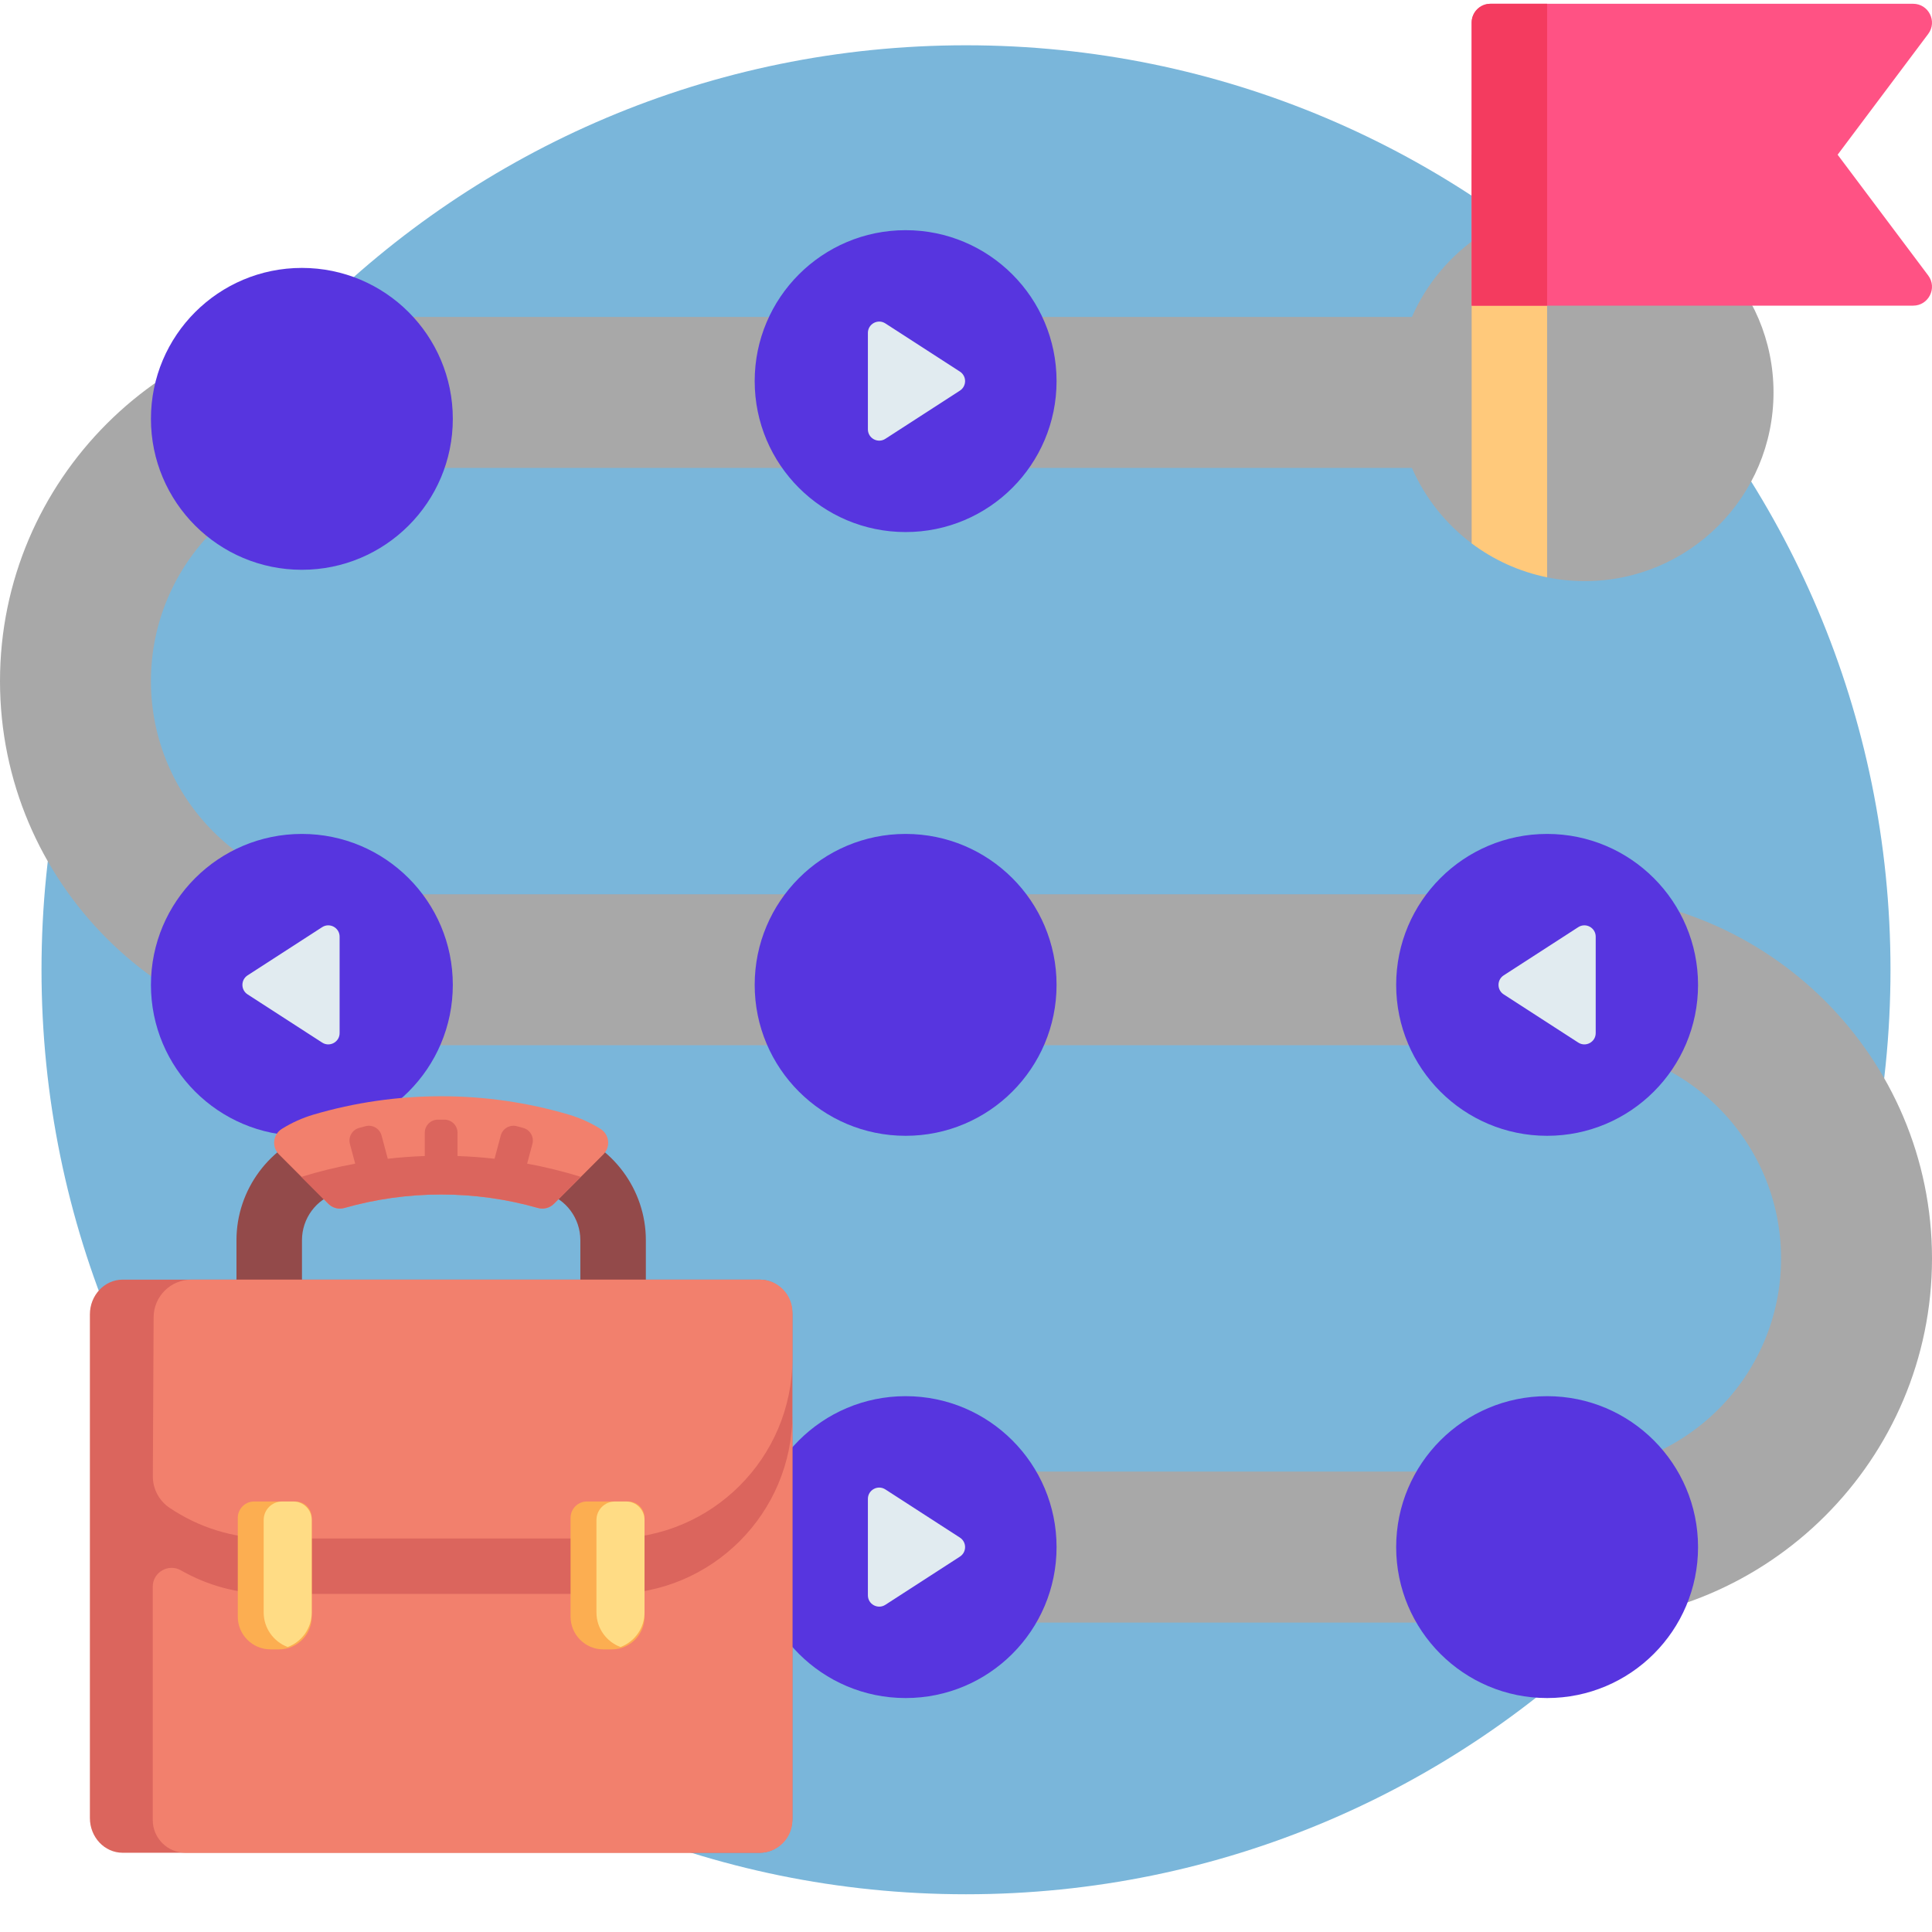 <?xml version="1.0"?>
<svg xmlns="http://www.w3.org/2000/svg" xmlns:xlink="http://www.w3.org/1999/xlink" xmlns:svgjs="http://svgjs.com/svgjs" version="1.1" width="512" height="512" x="0" y="0" viewBox="0 0 512 511" style="enable-background:new 0 0 512 512" xml:space="preserve" class=""><g><path xmlns="http://www.w3.org/2000/svg" d="m501 256.5c0 135.309-109.691 245-245 245s-245-109.691-245-245 109.691-245 245-245 245 109.691 245 245zm0 0" fill="#7ab6da" data-original="#8fd5e5" style="" class=""/><path xmlns="http://www.w3.org/2000/svg" d="m512 333c0 53.211-43.289 96.5-96.5 96.5h-187v-40h187c31.152 0 56.5-25.348 56.5-56.5s-25.348-56.5-56.5-56.5h-319c-53.211 0-96.5-43.289-96.5-96.5s43.289-96.5 96.5-96.5h277.672c7.719-17.656 25.324-30 45.828-30 27.613 0 50 22.387 50 50s-22.387 50-50 50c-3.426 0-6.77-.344-10-1-3.477-.707-16.922-6.691-19.996-9.004-6.863-5.156-12.352-12.035-15.832-19.996h-277.672c-31.152 0-56.5 25.348-56.5 56.5s25.348 56.5 56.5 56.5h319c53.211 0 96.5 43.289 96.5 96.5zm0 0" fill="#a8a8a8" data-original="#0573cd" style="" class=""/><path xmlns="http://www.w3.org/2000/svg" d="m120 260.5c0 22.09-17.91 40-40 40s-40-17.91-40-40 17.91-40 40-40 40 17.91 40 40zm-40-190c-22.09 0-40 17.91-40 40s17.91 40 40 40 40-17.91 40-40-17.91-40-40-40zm330 230c22.09 0 40-17.91 40-40s-17.91-40-40-40-40 17.91-40 40 17.91 40 40 40zm0 69c-22.09 0-40 17.91-40 40s17.91 40 40 40 40-17.91 40-40-17.91-40-40-40zm-170-309c-22.09 0-40 17.91-40 40s17.91 40 40 40 40-17.91 40-40-17.91-40-40-40zm0 309c-22.09 0-40 17.91-40 40s17.91 40 40 40 40-17.91 40-40-17.91-40-40-40zm0-149c-22.09 0-40 17.91-40 40s17.91 40 40 40 40-17.91 40-40-17.91-40-40-40zm0 0" fill="#5735df" data-original="#4691db" style="" class=""/><path xmlns="http://www.w3.org/2000/svg" d="m254.387 103.02-19.758 12.773c-1.996 1.289-4.629-.145-4.629-2.52v-25.547c0-2.375 2.633-3.809 4.629-2.52l19.758 12.773c1.828 1.184 1.828 3.855 0 5.039zm0 309-19.758 12.773c-1.996 1.289-4.629-.145-4.629-2.52v-25.547c0-2.375 2.633-3.809 4.629-2.516l19.758 12.77c1.828 1.184 1.828 3.855 0 5.039zm144.105-154.039 19.758-12.773c1.996-1.289 4.629.145 4.629 2.52v25.547c0 2.375-2.633 3.809-4.629 2.516l-19.758-12.77c-1.828-1.184-1.828-3.855 0-5.039zm-332.879 0 19.758-12.773c1.996-1.289 4.629.145 4.629 2.52v25.547c0 2.375-2.633 3.809-4.629 2.516l-19.758-12.77c-1.828-1.184-1.828-3.855 0-5.039zm0 0" fill="#e1ebf0" data-original="#e1ebf0" style=""/><path xmlns="http://www.w3.org/2000/svg" d="m410 40.5v111.996c-7.391-1.5-14.188-4.629-20-8.996v-103zm0 0" fill="#ffc97b" data-original="#ffc97b" style=""/><path xmlns="http://www.w3.org/2000/svg" d="m510.992 8.5-24 32 24 32c2.473 3.297.117 8-4 8h-116.992v-75c0-2.762 2.238-5 5-5h111.992c4.117 0 6.473 4.703 4 8zm0 0" fill="#ff5284" data-original="#ff5284" style=""/><path xmlns="http://www.w3.org/2000/svg" d="m410 80.5h-20v-75c0-2.762 2.238-5 5-5h15zm0 0" fill="#f43b5f" data-original="#f43b5f" style="" class=""/><path xmlns="http://www.w3.org/2000/svg" d="m62.668 375.938v-47.797c0-13.359 8.883-25.32 21.602-29.078 10.555-3.125 21.539-4.707 32.641-4.707 11.105 0 22.086 1.582 32.645 4.707 12.719 3.758 21.602 15.719 21.602 29.078v47.797h-17.359v-47.797c0-5.727-3.77-10.84-9.164-12.434-8.957-2.648-18.285-3.992-27.719-3.992-9.438 0-18.762 1.344-27.723 3.992-5.395 1.598-9.164 6.707-9.164 12.434v47.797zm0 0" fill="#934a4a" data-original="#934a4a" style="" class=""/><path xmlns="http://www.w3.org/2000/svg" d="m159.902 305.414-13.102 13.102c-1.113 1.117-2.742 1.539-4.258 1.105-8.305-2.367-16.93-3.566-25.633-3.566s-17.324 1.199-25.629 3.566c-.395.113-.793.168-1.191.168-1.137 0-2.242-.445-3.07-1.27l-13.102-13.105c-.934-.934-1.391-2.242-1.242-3.559.148-1.312.891-2.488 2.012-3.188 2.621-1.637 5.43-2.902 8.348-3.77 10.961-3.238 22.359-4.883 33.875-4.883 11.52 0 22.918 1.645 33.875 4.883 2.922.867 5.73 2.133 8.348 3.77 1.125.699 1.863 1.875 2.016 3.188.148 1.312-.309 2.625-1.246 3.559zm0 0" fill="#f2806d" data-original="#f2806d" style="" class=""/><path xmlns="http://www.w3.org/2000/svg" d="m79.883 311.379c4.688-1.449 9.441-2.613 14.246-3.5l-1.398-5.219c-.496-1.852.605-3.758 2.457-4.254l1.672-.449c1.855-.496 3.758.605 4.254 2.457l1.652 6.168c3.254-.371 6.523-.609 9.805-.723v-6.164c0-1.918 1.555-3.473 3.477-3.473h1.73c1.918 0 3.473 1.555 3.473 3.473v6.164c3.281.117 6.555.352 9.809.723l1.652-6.168c.496-1.852 2.398-2.953 4.254-2.457l1.672.449c1.852.496 2.953 2.402 2.457 4.254l-1.398 5.219c4.801.887 9.559 2.051 14.242 3.5l-7.137 7.137c-1.113 1.113-2.742 1.535-4.258 1.105-8.305-2.367-16.93-3.57-25.633-3.57-8.699 0-17.324 1.203-25.629 3.57-.391.113-.793.168-1.191.168-1.133 0-2.242-.445-3.066-1.273zm121.438 27.238h-168.82c-4.793 0-8.68 4.125-8.68 9.215v133.453c0 5.09 3.887 9.215 8.68 9.215h168.82c4.793 0 8.68-4.125 8.68-9.215v-133.453c0-5.09-3.887-9.215-8.68-9.215zm0 0" fill="#db655d" data-original="#db655d" style="" class=""/><path xmlns="http://www.w3.org/2000/svg" d="m210 374.176v107.645c0 4.793-3.887 8.68-8.68 8.68h-152.16c-4.793 0-8.68-3.887-8.68-8.68v-61.82c0-3.844 4.145-6.238 7.48-4.336 6.957 3.973 15.012 6.246 23.598 6.246h90.707c26.363-.004 47.734-21.375 47.734-47.734zm-8.68-35.559h-150.609c-5.504 0-9.973 4.449-10 9.953l-.207 42.156c-.016 3.355 1.656 6.492 4.438 8.367 7.605 5.121 16.758 8.117 26.613 8.117h90.711c26.363 0 47.734-21.371 47.734-47.734v-12.18c0-4.793-3.887-8.68-8.68-8.68zm0 0" fill="#f2806d" data-original="#f2806d" style="" class=""/><path xmlns="http://www.w3.org/2000/svg" d="m73.938 436.605h-2.242c-4.793 0-8.68-3.887-8.68-8.68v-26.176c0-2.398 1.945-4.34 4.34-4.34h10.918c2.398 0 4.34 1.945 4.34 4.34v26.176c0 4.797-3.883 8.68-8.676 8.68zm96.867-8.68v-26.176c0-2.398-1.941-4.34-4.34-4.34h-10.918c-2.398 0-4.34 1.945-4.34 4.34v26.176c0 4.793 3.887 8.68 8.68 8.68h2.242c4.789 0 8.676-3.883 8.676-8.68zm0 0" fill="#fcae51" data-original="#fcae51" style="" class=""/><path xmlns="http://www.w3.org/2000/svg" d="m74.777 397.41h2.938c2.707 0 4.898 2.195 4.898 4.898v24.5c0 4.203-2.648 7.777-6.367 9.168-3.719-1.391-6.367-4.965-6.367-9.168v-24.5c0-2.703 2.191-4.898 4.898-4.898zm83.289 4.898v24.5c0 4.203 2.652 7.777 6.367 9.168 3.719-1.391 6.371-4.965 6.371-9.168v-24.5c0-2.703-2.195-4.898-4.898-4.898h-2.941c-2.703 0-4.898 2.195-4.898 4.898zm0 0" fill="#ffdc85" data-original="#ffdc85" style=""/></g></svg>
